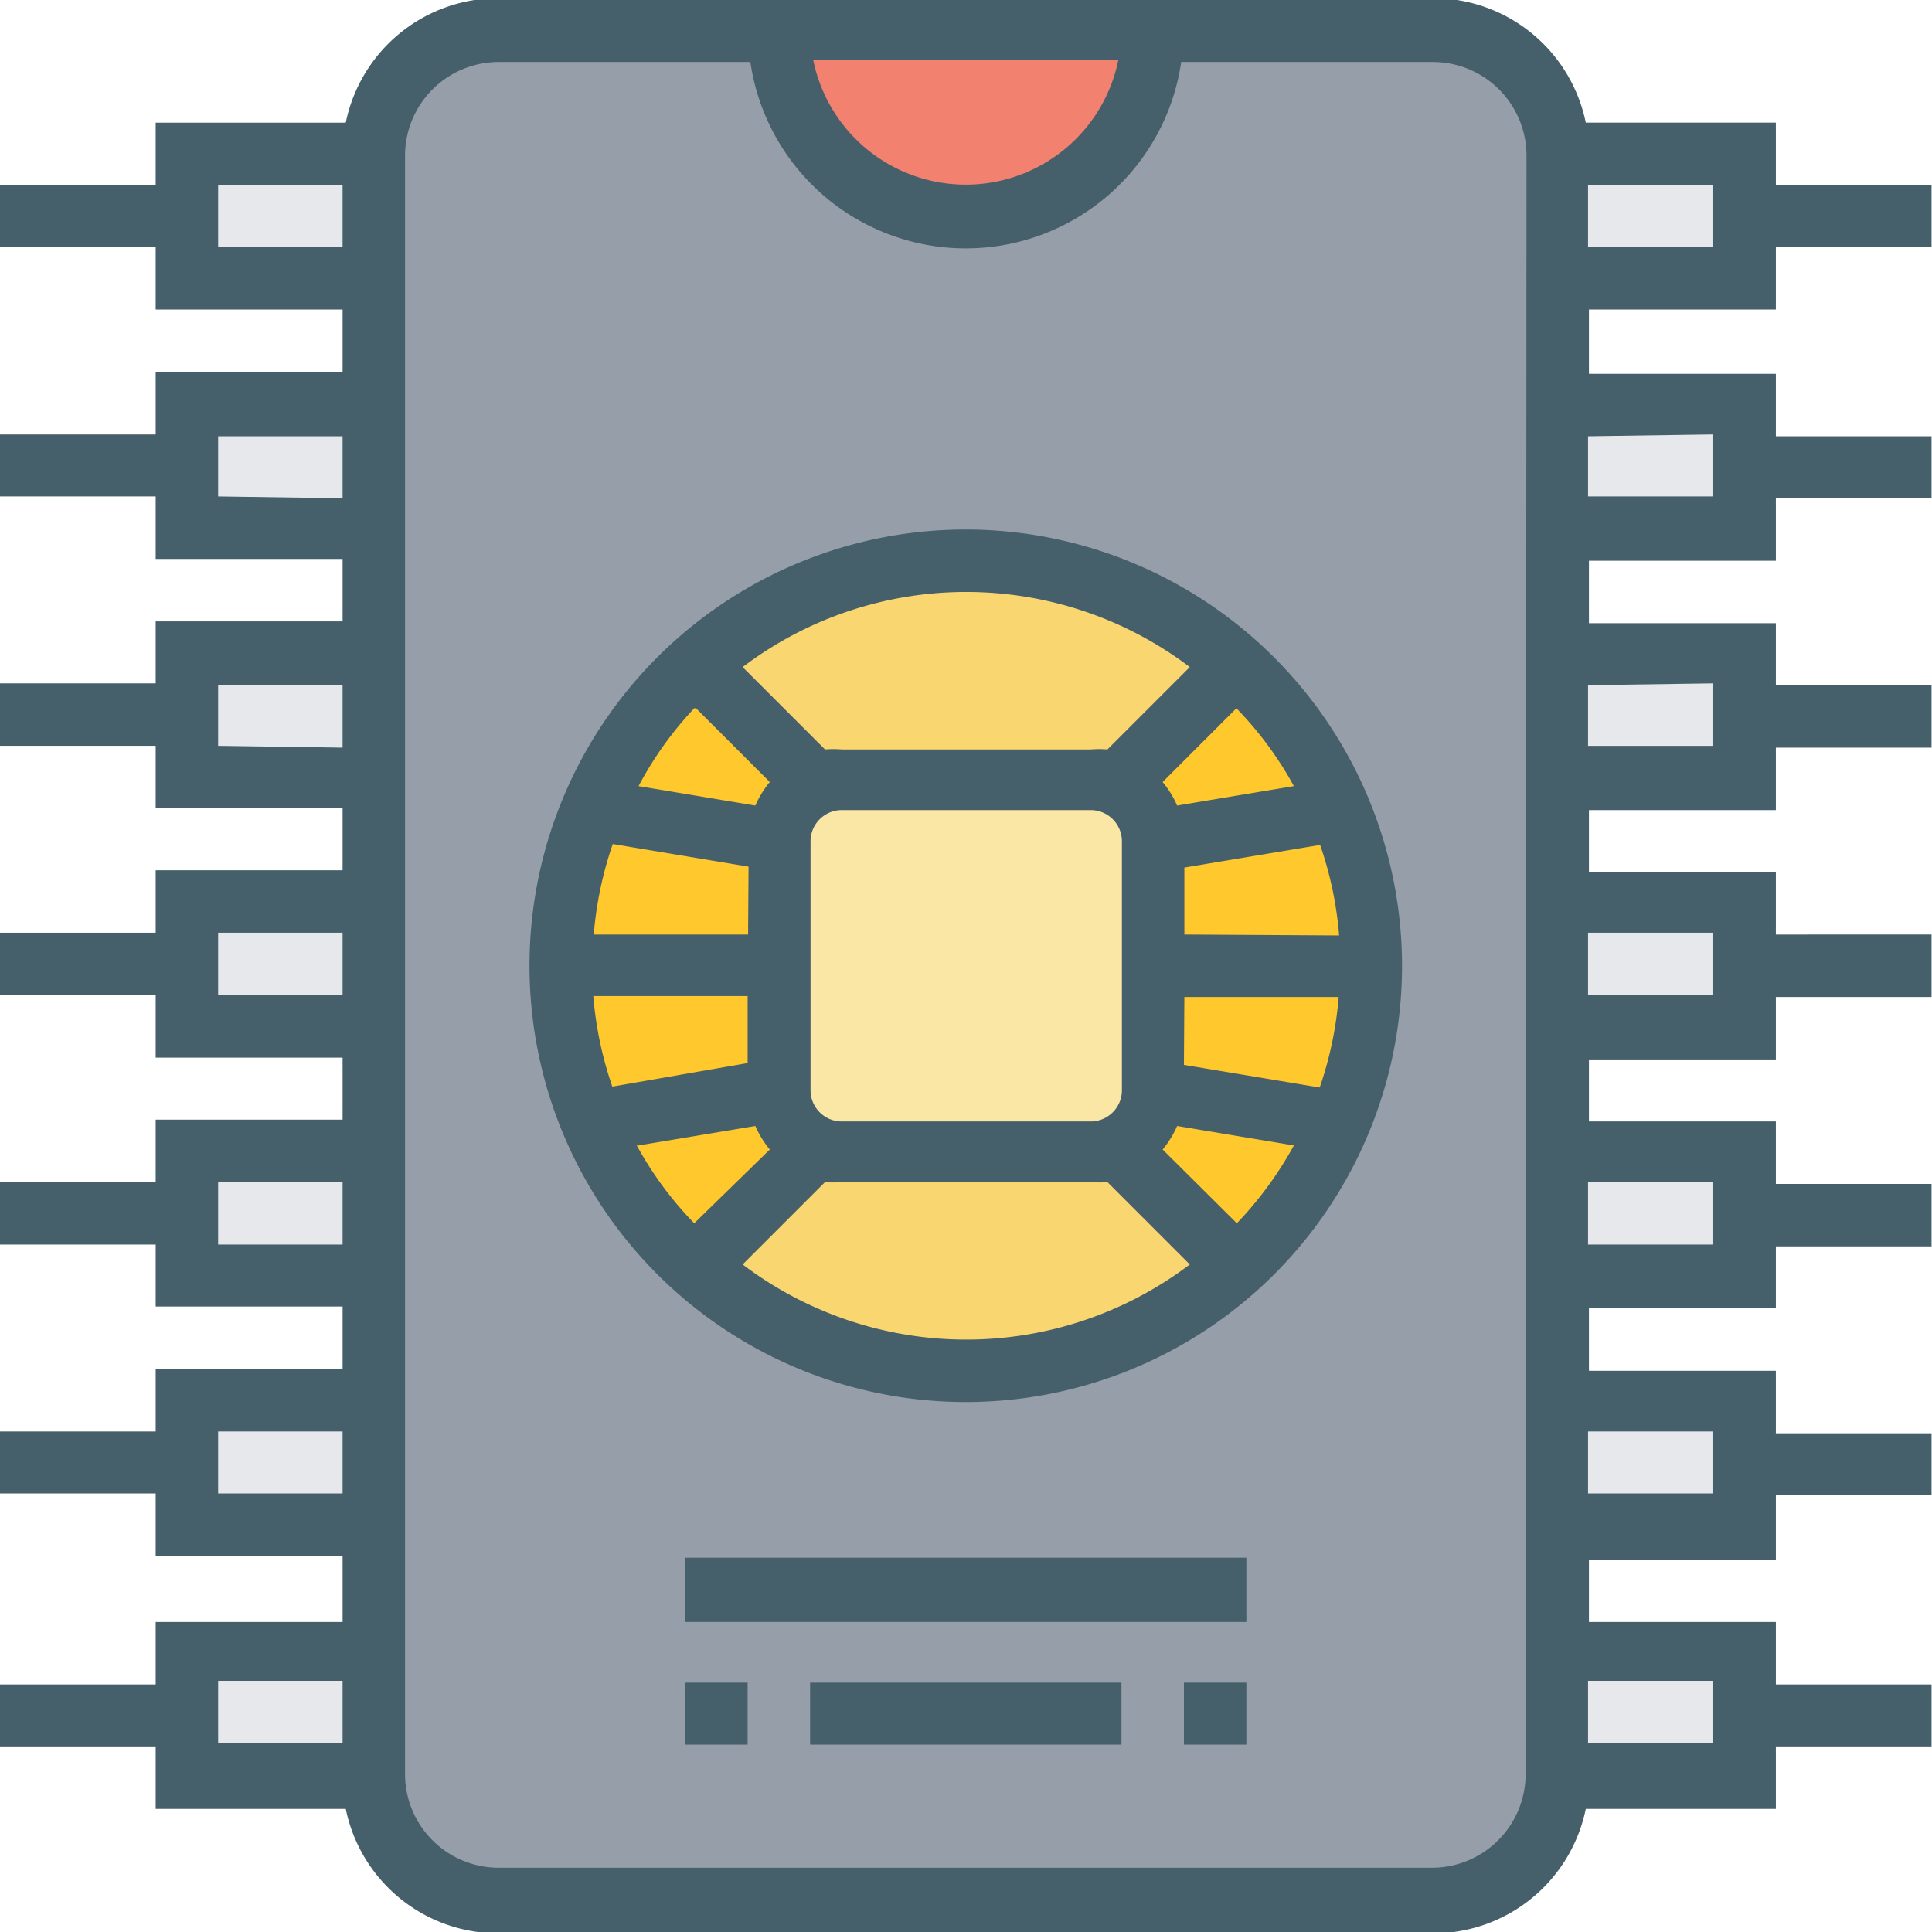 <svg id="Layer_1" data-name="Layer 1" xmlns="http://www.w3.org/2000/svg" viewBox="0 0 42.69 42.69"><defs><style>.cls-1{fill:#969fa9;}.cls-2{fill:#f38170;}.cls-3{fill:#fad670;}.cls-4{fill:#ffc82c;}.cls-5{fill:#fbe7a5;}.cls-6{fill:#e6e8eb;}.cls-7{fill:#46606b;}</style></defs><path class="cls-1" d="M431.33,318.16H410.67a2.76,2.76,0,0,1-2.75-2.76V279.6a2.76,2.76,0,0,1,2.75-2.76h20.66a2.76,2.76,0,0,1,2.75,2.76v35.8A2.76,2.76,0,0,1,431.33,318.16Z" transform="translate(-399.66 -276.16)"/><path class="cls-2" d="M416.87,276.84h8.26a4.13,4.13,0,1,1-8.26,0Z" transform="translate(-399.66 -276.16)"/><path class="cls-3" d="M424.32,301.51l2.66,2.65a9,9,0,0,1-12,0l2.66-2.65a1.35,1.35,0,0,0,.57.12h5.5A1.35,1.35,0,0,0,424.32,301.51Z" transform="translate(-399.66 -276.16)"/><path class="cls-3" d="M427,290.84l-2.66,2.65a1.35,1.35,0,0,0-.57-.12h-5.5a1.35,1.35,0,0,0-.57.12L415,290.84a9,9,0,0,1,12,0Z" transform="translate(-399.66 -276.16)"/><path class="cls-4" d="M417.68,301.51,415,304.16a8.88,8.88,0,0,1-2.28-3.22l4.13-.69A1.4,1.4,0,0,0,417.68,301.51Z" transform="translate(-399.66 -276.16)"/><path class="cls-4" d="M415,290.84l2.66,2.65a1.4,1.4,0,0,0-.81,1.26l-4.13-.69A8.88,8.88,0,0,1,415,290.84Z" transform="translate(-399.66 -276.16)"/><path class="cls-4" d="M416.87,297.5v2.75l-4.13.69a9,9,0,0,1-.69-3.44Z" transform="translate(-399.66 -276.16)"/><path class="cls-4" d="M416.87,294.75v2.75h-4.82a9,9,0,0,1,.69-3.44Z" transform="translate(-399.66 -276.16)"/><path class="cls-4" d="M425.13,297.5H430a8.77,8.77,0,0,1-.69,3.44l-4.13-.69Z" transform="translate(-399.66 -276.16)"/><path class="cls-4" d="M429.26,294.06l-4.13.69a1.4,1.4,0,0,0-.81-1.26l2.66-2.65A8.88,8.88,0,0,1,429.26,294.06Z" transform="translate(-399.66 -276.16)"/><path class="cls-4" d="M425.13,300.25l4.13.69a8.88,8.88,0,0,1-2.28,3.22l-2.66-2.65A1.4,1.4,0,0,0,425.13,300.25Z" transform="translate(-399.66 -276.16)"/><path class="cls-4" d="M430,297.5h-4.82v-2.75l4.13-.69A9,9,0,0,1,430,297.5Z" transform="translate(-399.66 -276.16)"/><path class="cls-5" d="M425.13,297.5v2.75a1.4,1.4,0,0,1-.81,1.26,1.35,1.35,0,0,1-.57.12h-5.5a1.35,1.35,0,0,1-.57-.12,1.4,1.4,0,0,1-.81-1.26v-5.5a1.4,1.4,0,0,1,.81-1.26,1.35,1.35,0,0,1,.57-.12h5.5a1.35,1.35,0,0,1,.57.12,1.4,1.4,0,0,1,.81,1.26Z" transform="translate(-399.66 -276.16)"/><path class="cls-6" d="M407.92,285.11v2.75h-4.13v-2.75Z" transform="translate(-399.66 -276.16)"/><path class="cls-6" d="M407.92,312.65v2.75h-4.13v-2.75Z" transform="translate(-399.66 -276.16)"/><path class="cls-6" d="M407.92,296.12v2.76h-4.13v-2.76Z" transform="translate(-399.66 -276.16)"/><path class="cls-6" d="M407.92,279.6v2.75h-4.13V279.6Z" transform="translate(-399.66 -276.16)"/><path class="cls-6" d="M407.92,307.14v2.75h-4.13v-2.75Z" transform="translate(-399.66 -276.16)"/><path class="cls-6" d="M407.92,290.61v2.76h-4.13v-2.76Z" transform="translate(-399.66 -276.16)"/><path class="cls-6" d="M407.92,301.63v2.76h-4.13v-2.76Z" transform="translate(-399.66 -276.16)"/><path class="cls-6" d="M438.21,303v1.38h-4.13v-2.76h4.13Z" transform="translate(-399.66 -276.16)"/><path class="cls-6" d="M438.21,314v1.38h-4.13v-2.75h4.13Z" transform="translate(-399.66 -276.16)"/><path class="cls-6" d="M438.21,308.52v1.37h-4.13v-2.75h4.13Z" transform="translate(-399.66 -276.16)"/><path class="cls-6" d="M438.21,297.5v1.38h-4.13v-2.76h4.13Z" transform="translate(-399.66 -276.16)"/><path class="cls-6" d="M438.21,292v1.38h-4.13v-2.76h4.13Z" transform="translate(-399.66 -276.16)"/><path class="cls-6" d="M438.21,286.48v1.38h-4.13v-2.75h4.13Z" transform="translate(-399.66 -276.16)"/><path class="cls-6" d="M438.21,281v1.37h-4.13V279.6h4.13Z" transform="translate(-399.66 -276.16)"/><path class="cls-7" d="M438.9,283v-1.38h3.44v-1.37H438.9v-1.38h-4.2a3.44,3.44,0,0,0-3.37-2.75H410.67a3.44,3.44,0,0,0-3.37,2.75h-4.2v1.38h-3.44v1.37h3.44V283h4.13v1.38H403.1v1.38h-3.44v1.37h3.44v1.38h4.13v1.38H403.1v1.37h-3.44v1.38h3.44v1.38h4.13v1.37H403.1v1.38h-3.44v1.38h3.44v1.38h4.13v1.37H403.1v1.38h-3.44v1.38h3.44v1.37h4.13v1.38H403.1v1.38h-3.44v1.37h3.44v1.38h4.13V312H403.1v1.38h-3.44v1.37h3.44v1.38h4.2a3.44,3.44,0,0,0,3.37,2.75h20.66a3.44,3.44,0,0,0,3.37-2.75h4.2v-1.38h3.44v-1.37H438.9V312h-4.13v-1.38h4.13V309.2h3.44v-1.37H438.9v-1.38h-4.13v-1.38h4.13V303.7h3.44v-1.38H438.9v-1.38h-4.13v-1.37h4.13v-1.38h3.44v-1.38H438.9v-1.38h-4.13v-1.37h4.13v-1.38h3.44V291.3H438.9v-1.37h-4.13v-1.38h4.13v-1.38h3.44V285.8H438.9v-1.38h-4.13V283Zm-34.42-1.38v-1.37h2.75v1.37Zm0,5.51V285.8h2.75v1.37Zm0,5.51V291.3h2.75v1.38Zm0,5.51v-1.38h2.75v1.38Zm0,5.51v-1.38h2.75v1.38Zm0,5.5v-1.37h2.75v1.37Zm0,4.14h2.75v1.37h-2.75Zm19.89-35.81a3.44,3.44,0,0,1-6.74,0Zm9,37.87a2.07,2.07,0,0,1-2.06,2.07H410.67a2.07,2.07,0,0,1-2.06-2.07V279.6a2.07,2.07,0,0,1,2.06-2.07h5.57a4.81,4.81,0,0,0,9.52,0h5.57a2.07,2.07,0,0,1,2.06,2.07Zm4.13-33.74h-2.75v-1.37h2.75Zm0,31.68v1.37h-2.75v-1.37Zm0-5.51v1.37h-2.75v-1.37Zm0-5.51v1.38h-2.75v-1.38Zm0-5.51v1.38h-2.75v-1.38Zm0-5.51v1.38h-2.75V291.3Zm0-5.5v1.37h-2.75V285.8Z" transform="translate(-399.66 -276.16)"/><path class="cls-7" d="M421,287.86a9.64,9.64,0,1,0,9.64,9.64A9.65,9.65,0,0,0,421,287.86Zm-7.81,12.31a8.11,8.11,0,0,1-.42-2h3.41v1.48Zm3-3.36h-3.41a8.11,8.11,0,0,1,.42-2l3,.5Zm1.38,3.44v-5.5a.69.69,0,0,1,.69-.69h5.5a.69.69,0,0,1,.69.69v5.5a.69.69,0,0,1-.69.69h-5.5a.69.69,0,0,1-.69-.69Zm8.26-2.06h3.41a8.11,8.11,0,0,1-.42,2l-3-.5Zm0-1.38v-1.48l3-.5a8.11,8.11,0,0,1,.42,2Zm-.16-2.85a2.14,2.14,0,0,0-.32-.52l1.63-1.63a7.89,7.89,0,0,1,1.27,1.72Zm.28-3.06-1.82,1.82a2.21,2.21,0,0,0-.37,0h-5.5a2.21,2.21,0,0,0-.37,0l-1.82-1.82a8.18,8.18,0,0,1,9.88,0Zm-10.91.91,1.63,1.63a2.14,2.14,0,0,0-.32.52l-2.58-.43A7.89,7.89,0,0,1,415,291.81Zm-1.27,9.66,2.58-.43a2.14,2.14,0,0,0,.32.52L415,303.19a7.89,7.89,0,0,1-1.27-1.72Zm2.3,2.63,1.82-1.82a2.21,2.21,0,0,0,.37,0h5.5a2.21,2.21,0,0,0,.37,0l1.82,1.82a8.18,8.18,0,0,1-9.88,0Zm10.92-.91-1.64-1.63a2.14,2.14,0,0,0,.32-.52l2.58.43a8.18,8.18,0,0,1-1.26,1.72Z" transform="translate(-399.66 -276.16)"/><path class="cls-7" d="M414.8,310.58h12.4V312H414.8Z" transform="translate(-399.66 -276.16)"/><path class="cls-7" d="M425.82,313.34h1.38v1.37h-1.38Z" transform="translate(-399.66 -276.16)"/><path class="cls-7" d="M417.56,313.34h6.88v1.37h-6.88Z" transform="translate(-399.66 -276.16)"/><path class="cls-7" d="M414.8,313.34h1.38v1.37H414.8Z" transform="translate(-399.66 -276.16)"/></svg>